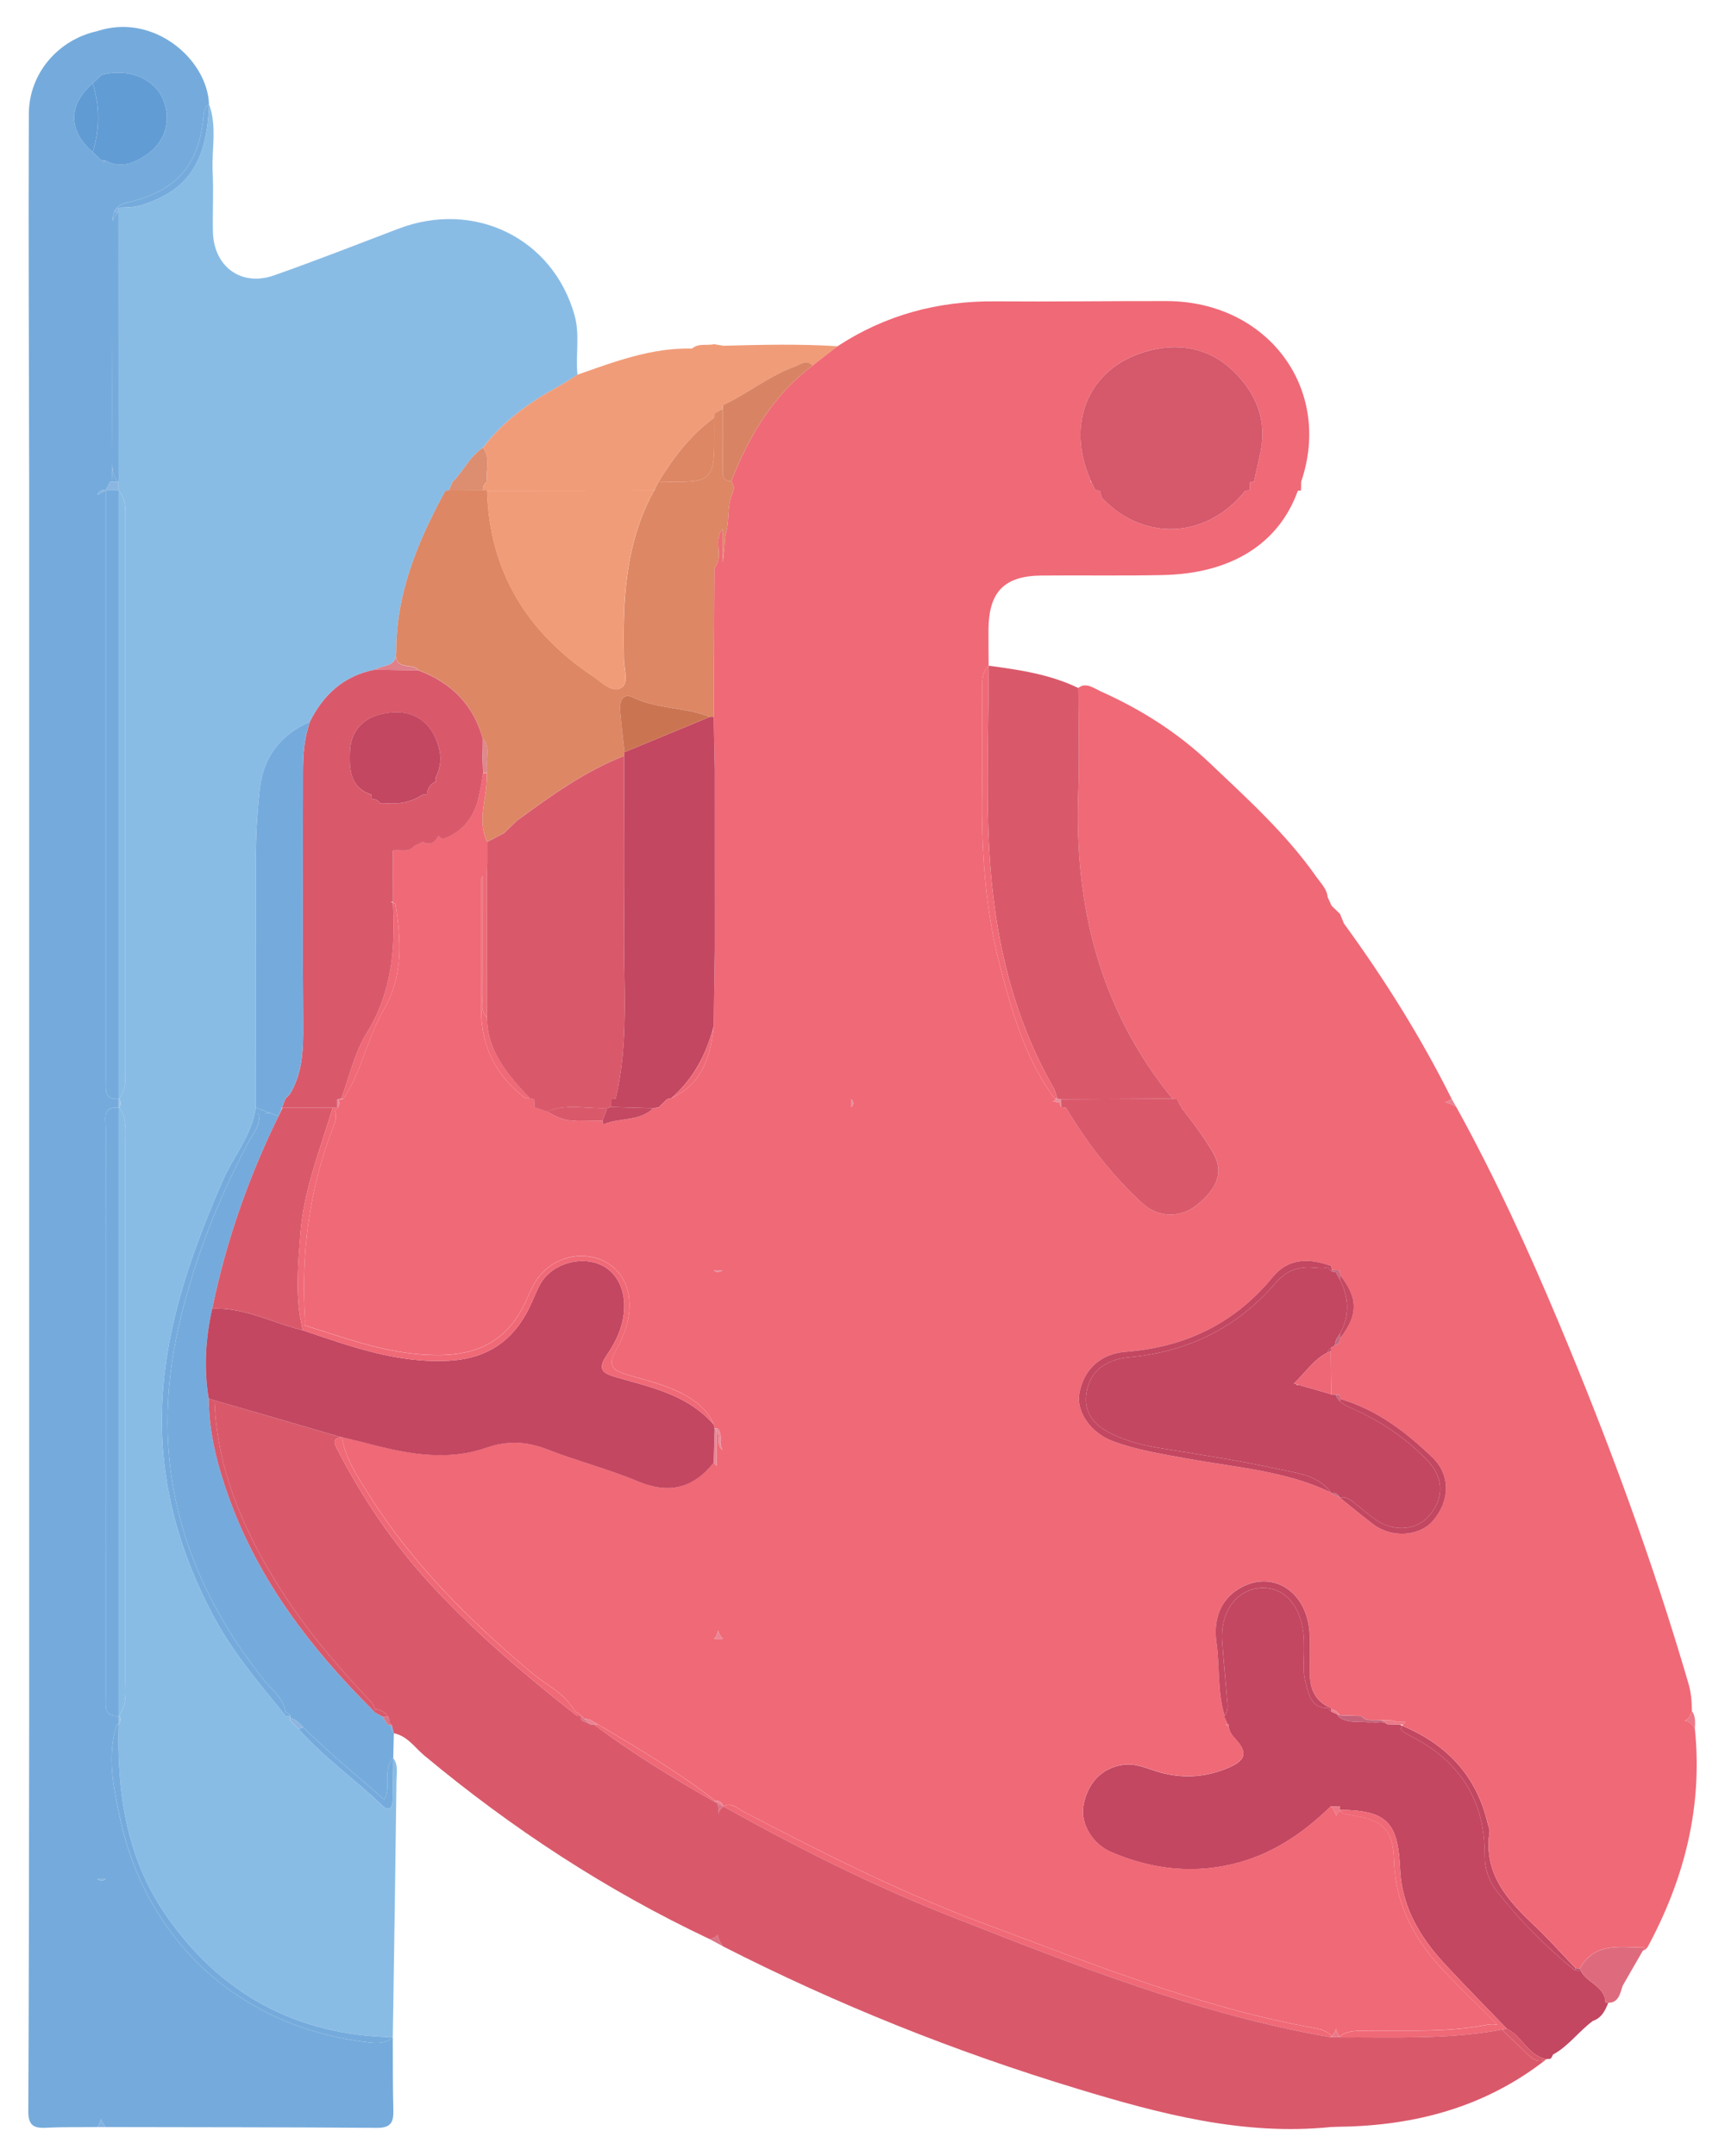 <svg width="32" height="40" viewBox="0 0 32 40" fill="none" xmlns="http://www.w3.org/2000/svg">
<g clip-path="url(#clip0_27_6328)">
<path d="M7.091 33.498C6.586 33.009 6.002 32.605 5.537 32.074C5.484 32.02 5.432 31.967 5.379 31.915V31.877C5.378 31.864 5.378 31.851 5.378 31.837C5.352 31.837 5.327 31.835 5.3 31.835C5.274 31.803 5.247 31.772 5.222 31.74C4.756 31.169 4.282 30.603 3.939 29.947C3.503 29.115 3.195 28.242 3.066 27.299C2.807 25.374 3.381 23.631 4.13 21.908C4.314 21.485 4.627 21.121 4.724 20.662C4.734 20.625 4.74 20.587 4.745 20.549V20.387V20.274C4.745 18.79 4.738 17.304 4.746 15.82C4.75 15.42 4.777 15.017 4.821 14.62C4.888 14.035 5.211 13.626 5.75 13.389C6.002 12.882 6.384 12.536 6.956 12.424C7.074 12.351 7.263 12.37 7.328 12.229C7.33 12.197 7.336 12.162 7.351 12.121C7.341 11.052 7.727 10.103 8.22 9.186C8.235 9.16 8.247 9.135 8.262 9.109C8.282 9.108 8.303 9.106 8.325 9.101C8.338 9.073 8.351 9.044 8.363 9.016C8.375 8.99 8.386 8.965 8.397 8.939C8.599 8.741 8.715 8.465 8.96 8.306C9.33 7.815 9.817 7.467 10.349 7.176C10.475 7.108 10.592 7.028 10.713 6.952C10.674 6.585 10.761 6.211 10.658 5.847C10.255 4.416 8.796 3.704 7.384 4.246C6.619 4.538 5.856 4.837 5.083 5.109C4.476 5.324 3.964 4.947 3.95 4.3C3.942 3.93 3.963 3.557 3.945 3.189C3.924 2.77 4.031 2.344 3.877 1.933C3.84 3.006 3.482 3.535 2.63 3.804C2.486 3.848 2.344 3.848 2.199 3.853V3.933C2.199 5.602 2.199 7.271 2.201 8.941H2.199V8.942V8.958V9.1H2.201C2.217 9.119 2.231 9.138 2.244 9.157C2.335 9.299 2.327 9.464 2.327 9.626C2.328 13.04 2.328 16.451 2.327 19.863C2.327 20.022 2.331 20.183 2.253 20.329C2.241 20.345 2.226 20.359 2.212 20.374C2.212 20.375 2.214 20.377 2.214 20.378C2.215 20.382 2.217 20.385 2.218 20.388C2.239 20.441 2.241 20.493 2.218 20.547C2.217 20.55 2.215 20.555 2.214 20.558C2.214 20.56 2.214 20.56 2.212 20.561C2.225 20.576 2.239 20.592 2.253 20.606C2.347 20.792 2.327 20.994 2.327 21.189C2.328 24.523 2.328 27.856 2.327 31.19C2.327 31.404 2.36 31.632 2.212 31.819C2.214 31.821 2.214 31.823 2.214 31.823C2.217 31.827 2.218 31.831 2.218 31.835C2.234 31.872 2.239 31.908 2.226 31.945C2.226 31.947 2.226 31.947 2.226 31.947C2.222 31.962 2.212 31.978 2.201 31.993L2.199 31.994C2.168 33.242 2.339 34.451 3.06 35.505C4.071 36.983 5.484 37.759 7.287 37.797C7.311 36.212 7.336 34.626 7.355 33.04C7.357 32.899 7.392 32.746 7.295 32.617C7.292 32.88 7.29 33.141 7.284 33.403C7.279 33.548 7.208 33.611 7.091 33.498Z" fill="#89BCE5"/>
<path d="M3.06 35.505C2.34 34.451 2.168 33.242 2.2 31.994C2.19 31.993 2.181 31.993 2.171 31.993C2.169 31.994 2.169 31.994 2.168 31.996C1.979 32.576 2.106 33.168 2.224 33.719C2.713 36.014 4.457 37.621 6.836 37.891C6.995 37.91 7.155 37.917 7.287 37.797C5.484 37.759 4.071 36.983 3.06 35.505Z" fill="#75ABDC"/>
<path d="M29.32 36.553C29.298 36.56 29.276 36.562 29.252 36.559C29.242 36.559 29.233 36.557 29.223 36.556C29.218 36.554 29.215 36.554 29.21 36.553C28.678 36.117 28.195 35.635 27.772 35.092C27.62 34.898 27.541 34.675 27.543 34.43C27.549 33.401 27.08 32.672 26.171 32.209C26 32.121 25.961 32.093 26.013 32.018C25.997 32.01 25.981 32.004 25.965 31.997C25.887 31.994 25.81 31.993 25.733 31.99C25.63 31.899 25.465 31.999 25.349 31.947H25.285C25.193 31.944 25.097 31.948 25.008 31.929H25.007C24.945 31.916 24.886 31.893 24.832 31.846C24.821 31.832 24.813 31.818 24.805 31.804C24.768 31.788 24.733 31.772 24.698 31.756C24.682 31.743 24.668 31.727 24.657 31.711C24.651 31.705 24.646 31.697 24.641 31.689C24.31 31.7 24.277 31.417 24.213 31.187C24.163 30.997 24.194 30.794 24.191 30.597C24.191 30.505 24.191 30.412 24.182 30.32C24.121 29.768 23.816 29.438 23.388 29.462C22.957 29.485 22.639 29.888 22.671 30.431C22.692 30.784 22.735 31.137 22.76 31.492C22.768 31.597 22.794 31.702 22.74 31.797C22.735 31.81 22.727 31.821 22.717 31.832L22.703 31.838C22.727 31.891 22.751 31.94 22.774 31.991L22.79 31.996C22.79 32.012 22.79 32.026 22.794 32.041C22.805 32.136 22.867 32.209 22.927 32.274C23.188 32.556 23.05 32.689 22.762 32.808C22.355 32.975 21.948 32.999 21.525 32.885C21.299 32.823 21.08 32.707 20.838 32.742C20.434 32.8 20.17 33.083 20.097 33.51C20.043 33.826 20.258 34.209 20.614 34.362C21.331 34.669 22.072 34.769 22.848 34.589C23.577 34.42 24.163 34.023 24.686 33.514C24.689 33.511 24.692 33.508 24.695 33.505L24.698 33.519C24.727 33.517 24.756 33.516 24.784 33.514C24.806 33.513 24.829 33.511 24.851 33.51C24.854 33.532 24.857 33.556 24.86 33.578C25.729 33.589 25.935 33.807 25.973 34.681C26.004 35.376 26.341 35.941 26.8 36.437C27.177 36.843 27.568 37.238 27.953 37.639C28.237 37.775 28.347 38.141 28.689 38.203C28.713 38.2 28.737 38.198 28.761 38.198C28.783 38.174 28.799 38.149 28.808 38.119C29.096 37.963 29.288 37.686 29.549 37.494C29.713 37.438 29.778 37.301 29.835 37.157C29.819 37.157 29.802 37.155 29.783 37.152C29.773 36.843 29.428 36.789 29.32 36.553Z" fill="#C34761"/>
<path d="M26.17 32.209C27.08 32.672 27.549 33.401 27.542 34.43C27.541 34.675 27.62 34.897 27.771 35.091C28.194 35.635 28.677 36.117 29.21 36.552C29.215 36.554 29.218 36.554 29.223 36.556C29.226 36.544 29.229 36.532 29.231 36.519C28.975 36.254 28.73 35.975 28.461 35.722C27.957 35.249 27.517 34.754 27.631 33.986C27.639 33.939 27.612 33.885 27.599 33.834C27.391 32.943 26.835 32.361 26.013 32.018C25.96 32.093 26 32.121 26.17 32.209Z" fill="#C34761"/>
<path d="M8.96 8.307C8.976 8.327 8.988 8.346 8.998 8.367C9.092 8.548 9.004 8.752 9.036 8.941C8.972 8.976 8.957 9.033 8.958 9.098C8.968 9.098 8.979 9.098 8.988 9.1C9.004 9.1 9.019 9.102 9.034 9.103C10.068 9.103 11.1 9.102 12.133 9.1L12.135 9.098C12.136 9.095 12.138 9.09 12.141 9.087C12.165 9.04 12.189 8.992 12.213 8.946C12.213 8.946 12.213 8.946 12.211 8.946L12.217 8.938C12.494 8.485 12.812 8.068 13.246 7.752C13.248 7.725 13.248 7.698 13.249 7.671C13.279 7.655 13.311 7.639 13.343 7.623C13.364 7.612 13.384 7.601 13.405 7.591C13.408 7.566 13.411 7.542 13.413 7.518C13.873 7.3 14.271 6.973 14.753 6.798C14.836 6.769 14.917 6.699 15.001 6.736C15.024 6.744 15.046 6.76 15.07 6.787C15.227 6.666 15.383 6.545 15.539 6.424C14.83 6.378 14.12 6.396 13.411 6.415C13.411 6.415 13.411 6.415 13.411 6.413C13.357 6.403 13.302 6.396 13.248 6.386C13.113 6.416 12.958 6.362 12.837 6.467H12.836C12.087 6.448 11.402 6.71 10.712 6.952C10.591 7.028 10.473 7.108 10.348 7.176C9.817 7.467 9.33 7.815 8.96 8.307Z" fill="#F19C79"/>
<path d="M24.852 37.794L24.857 37.798L24.854 37.794H24.852Z" fill="#D9596B"/>
<path d="M27.953 37.638C27.924 37.645 27.894 37.65 27.865 37.654L27.887 37.677C28.012 37.794 28.129 37.917 28.255 38.031C28.376 38.141 28.482 38.303 28.689 38.203C28.347 38.141 28.237 37.775 27.953 37.638Z" fill="#D9596B"/>
<path d="M6.836 37.891C4.457 37.621 2.713 36.013 2.223 33.719C2.106 33.167 1.979 32.576 2.168 31.996C2.169 31.994 2.169 31.994 2.171 31.992C2.18 31.992 2.19 31.992 2.2 31.994L2.201 31.992V31.964C2.201 31.921 2.201 31.878 2.2 31.835C1.928 31.854 1.961 31.662 1.961 31.492V29.053C1.961 26.347 1.959 23.639 1.963 20.933C1.963 20.765 1.888 20.533 2.2 20.547V20.388C1.923 20.407 1.961 20.21 1.961 20.041V9.111C1.958 9.108 1.955 9.106 1.952 9.104C1.915 9.124 1.878 9.141 1.84 9.16C1.828 9.166 1.815 9.173 1.802 9.179C1.81 9.168 1.816 9.158 1.826 9.149C1.87 9.093 1.912 9.082 1.952 9.104C1.955 9.103 1.958 9.101 1.961 9.1C1.988 9.047 2.014 8.995 2.041 8.941H2.083C2.088 8.915 2.088 8.888 2.083 8.86C2.083 8.763 2.082 8.666 2.082 8.569C2.083 8.702 2.095 8.833 2.184 8.941H2.2H2.201C2.2 7.271 2.2 5.602 2.2 3.933C2.138 3.982 2.107 4.041 2.091 4.104C2.091 4.082 2.093 4.058 2.093 4.036C2.098 4.001 2.107 3.967 2.12 3.934C2.123 3.923 2.128 3.913 2.133 3.902C2.139 3.893 2.146 3.883 2.152 3.874C2.157 3.867 2.163 3.861 2.168 3.855C2.246 3.77 2.363 3.761 2.47 3.732C3.295 3.503 3.672 3.061 3.769 2.217C3.78 2.112 3.78 2.004 3.877 1.932C3.845 1.095 2.842 0.231 1.799 0.579C1.082 0.737 0.54 1.357 0.535 2.107C0.525 4.384 0.538 6.661 0.541 8.939V31.834V31.996C0.538 34.387 0.537 36.78 0.525 39.171C0.524 39.424 0.619 39.489 0.851 39.476C1.168 39.46 1.484 39.467 1.802 39.463C1.84 39.414 1.863 39.362 1.874 39.308C1.891 39.363 1.918 39.414 1.961 39.463C3.64 39.467 5.319 39.465 6.996 39.478C7.257 39.479 7.303 39.368 7.297 39.145C7.284 38.696 7.29 38.247 7.287 37.797C7.155 37.916 6.995 37.91 6.836 37.891ZM2.079 6.214C2.08 6.936 2.083 7.658 2.082 8.379C2.077 7.658 2.079 6.936 2.079 6.214ZM1.721 1.546C1.775 1.495 1.831 1.443 1.885 1.39C1.897 1.387 1.909 1.384 1.921 1.381C2.425 1.26 2.918 1.487 3.05 1.912C3.198 2.389 2.966 2.808 2.456 3.01C2.279 3.08 2.12 3.064 1.959 2.98H1.953C1.942 2.988 1.932 2.998 1.923 3.01C1.923 2.999 1.923 2.99 1.92 2.979C1.907 2.977 1.896 2.977 1.883 2.977C1.829 2.925 1.775 2.872 1.721 2.821C1.263 2.428 1.263 1.939 1.721 1.546ZM1.882 34.891C1.87 34.891 1.859 34.889 1.848 34.885C1.832 34.88 1.816 34.87 1.802 34.856H1.848H1.882H1.961C1.936 34.88 1.909 34.891 1.882 34.891Z" fill="#75ABDC"/>
<path d="M3.769 2.217C3.672 3.061 3.295 3.503 2.47 3.732C2.364 3.761 2.246 3.771 2.168 3.855C2.178 3.855 2.189 3.855 2.2 3.853C2.344 3.848 2.486 3.848 2.631 3.804C3.483 3.535 3.841 3.006 3.877 1.933C3.78 2.004 3.78 2.112 3.769 2.217Z" fill="#75ABDC"/>
<path d="M2.2 20.547H2.2L2.2 20.548V20.547Z" fill="#8AB6E1"/>
<path d="M27.016 20.539C26.988 20.488 26.957 20.437 26.929 20.387C26.889 20.418 26.848 20.439 26.805 20.452C26.878 20.468 26.949 20.493 27.016 20.539Z" fill="#E98291"/>
<path d="M7.27 32.013C7.27 32.012 7.268 32.01 7.268 32.009C7.243 32.007 7.217 32.004 7.192 31.999C7.175 31.972 7.159 31.943 7.141 31.915C7.128 31.892 7.114 31.872 7.101 31.85C7.057 31.826 7.011 31.8 6.965 31.776C6.944 31.756 6.922 31.735 6.901 31.713C5.764 30.579 4.802 29.323 4.251 27.792C4.036 27.198 3.876 26.589 3.872 25.948C3.777 25.388 3.813 24.832 3.938 24.28C4.2 22.991 4.64 21.762 5.227 20.585C5.225 20.582 5.224 20.579 5.222 20.576C5.221 20.577 5.219 20.579 5.217 20.581L5.166 20.709L5.011 20.65C4.939 20.66 4.866 20.66 4.793 20.66C4.849 20.868 4.691 21.032 4.602 21.202C4.031 22.283 3.589 23.41 3.316 24.605C2.751 27.064 3.354 29.233 4.904 31.179C5.05 31.36 5.265 31.508 5.295 31.764C5.313 31.77 5.329 31.778 5.345 31.788C5.364 31.8 5.378 31.816 5.384 31.832C5.386 31.834 5.386 31.835 5.386 31.837C5.391 31.85 5.392 31.862 5.391 31.878C5.457 31.892 5.513 31.932 5.562 31.983C5.567 31.988 5.574 31.993 5.578 31.999C5.594 32.017 5.612 32.032 5.629 32.048C6.098 32.519 6.616 32.937 7.128 33.387C7.271 33.125 7.089 32.829 7.295 32.617C7.299 32.463 7.303 32.311 7.306 32.156C7.259 32.109 7.248 32.061 7.27 32.013Z" fill="#75ABDC"/>
<path d="M7.128 33.387C6.616 32.937 6.098 32.519 5.629 32.048C5.597 32.056 5.567 32.064 5.537 32.074C6.002 32.605 6.586 33.009 7.092 33.498C7.208 33.611 7.279 33.548 7.284 33.403C7.29 33.141 7.292 32.88 7.295 32.617C7.088 32.829 7.271 33.125 7.128 33.387Z" fill="#75ABDC"/>
<path d="M7.306 32.157C7.294 32.109 7.283 32.061 7.27 32.013C7.248 32.061 7.259 32.109 7.306 32.157Z" fill="#75ABDC"/>
<path d="M1.826 9.149C1.817 9.159 1.81 9.168 1.802 9.179C1.815 9.173 1.828 9.166 1.84 9.16C1.879 9.141 1.915 9.124 1.952 9.104C1.912 9.082 1.871 9.093 1.826 9.149Z" fill="#84B3E0"/>
<path d="M1.923 3.011C1.933 2.998 1.942 2.988 1.953 2.98C1.942 2.979 1.931 2.979 1.92 2.979C1.923 2.99 1.923 2.999 1.923 3.011Z" fill="#84B3E0"/>
<path d="M2.152 3.874C2.146 3.883 2.139 3.893 2.133 3.903C2.128 3.914 2.123 3.923 2.12 3.934C2.142 3.931 2.169 3.931 2.2 3.933V3.853C2.188 3.855 2.177 3.855 2.168 3.855C2.163 3.861 2.157 3.868 2.152 3.874Z" fill="#84B3E0"/>
<path d="M25.733 31.989C25.809 31.992 25.887 31.994 25.965 31.997H26.029C26.04 31.983 26.056 31.965 26.073 31.946H25.901C25.836 31.915 25.76 31.919 25.687 31.916C25.655 31.916 25.622 31.915 25.59 31.916C25.623 31.919 25.657 31.929 25.685 31.946C25.703 31.958 25.719 31.972 25.733 31.989Z" fill="#EC7987"/>
<path d="M31.252 31.924C31.328 31.939 31.396 31.977 31.441 32.074C31.447 31.959 31.458 31.843 31.385 31.741C31.358 31.842 31.31 31.896 31.252 31.924Z" fill="#EC7987"/>
<path d="M1.848 34.856H1.802C1.817 34.87 1.832 34.88 1.848 34.885C1.859 34.889 1.871 34.891 1.882 34.891C1.909 34.891 1.936 34.88 1.961 34.856H1.882H1.848Z" fill="#82B2E0"/>
<path d="M1.802 39.463H1.961C1.918 39.414 1.891 39.363 1.874 39.308C1.863 39.362 1.84 39.414 1.802 39.463Z" fill="#82B2E0"/>
<path d="M13.162 35.975C13.246 36.02 13.329 36.066 13.413 36.11C13.36 36.045 13.324 35.972 13.309 35.893C13.287 35.932 13.243 35.962 13.162 35.975Z" fill="#DA7385"/>
<path d="M13.405 33.503C13.373 33.486 13.34 33.47 13.308 33.454C13.321 33.492 13.327 33.53 13.327 33.57V33.667C13.329 33.649 13.33 33.63 13.332 33.613C13.359 33.572 13.386 33.541 13.413 33.521V33.51V33.508H13.411C13.411 33.506 13.405 33.503 13.405 33.503Z" fill="#DA7385"/>
<path d="M8.964 14.356C8.963 14.356 8.961 14.354 8.96 14.354C8.958 14.361 8.958 14.369 8.957 14.375C8.957 14.374 8.957 14.374 8.957 14.372C8.96 14.367 8.963 14.361 8.964 14.356Z" fill="#F06977"/>
<path d="M31.441 32.074C31.396 31.977 31.328 31.939 31.252 31.924C31.311 31.896 31.358 31.841 31.385 31.741C31.385 31.57 31.371 31.401 31.322 31.233C30.657 28.957 29.838 26.736 28.922 24.552C28.349 23.185 27.733 21.838 27.016 20.539C26.949 20.493 26.878 20.467 26.805 20.451C26.848 20.439 26.889 20.418 26.929 20.386C26.358 19.243 25.682 18.164 24.93 17.132C24.906 17.073 24.883 17.016 24.859 16.957C24.806 16.906 24.754 16.854 24.701 16.803C24.677 16.75 24.654 16.698 24.63 16.647C24.615 16.491 24.504 16.389 24.422 16.272C23.863 15.472 23.142 14.822 22.442 14.157C21.855 13.598 21.169 13.162 20.426 12.83C20.297 12.771 20.143 12.648 20.002 12.764C20.003 12.764 20.003 12.766 20.005 12.766C20.006 13.413 20.027 14.062 20.003 14.707C19.927 16.806 20.401 18.73 21.752 20.385C21.781 20.386 21.808 20.388 21.835 20.391C21.836 20.391 21.836 20.391 21.838 20.391C21.836 20.393 21.836 20.393 21.836 20.394C21.862 20.442 21.887 20.493 21.913 20.542L21.916 20.55V20.552C21.932 20.569 21.944 20.588 21.959 20.606C22.146 20.847 22.328 21.092 22.487 21.355C22.736 21.763 22.547 22.068 22.22 22.345C21.922 22.598 21.494 22.599 21.203 22.336C20.634 21.817 20.169 21.21 19.773 20.552C19.744 20.549 19.715 20.545 19.688 20.542C19.669 20.512 19.658 20.483 19.657 20.455C19.622 20.447 19.585 20.442 19.55 20.44H19.526C19.55 20.429 19.572 20.417 19.595 20.396C19.587 20.393 19.58 20.388 19.572 20.383C19.566 20.38 19.561 20.375 19.555 20.37C19.019 19.641 18.776 18.784 18.552 17.928C18.273 16.86 18.203 15.764 18.219 14.663C18.229 14.054 18.218 13.445 18.223 12.836C18.224 12.667 18.199 12.488 18.34 12.351C18.339 12.127 18.335 11.903 18.337 11.678C18.343 10.982 18.628 10.685 19.315 10.678C20.067 10.671 20.82 10.685 21.572 10.669C22.844 10.643 23.725 10.085 24.076 9.104C24.097 9.104 24.116 9.103 24.135 9.098C24.137 9.046 24.137 8.992 24.137 8.939C24.727 7.214 23.517 5.588 21.638 5.586C20.58 5.584 19.523 5.599 18.466 5.591C17.407 5.581 16.429 5.84 15.54 6.422C15.384 6.543 15.229 6.664 15.071 6.785C14.338 7.337 13.893 8.093 13.566 8.928C13.567 8.933 13.57 8.936 13.574 8.941V8.942C13.578 8.952 13.585 8.961 13.591 8.971C13.612 9.011 13.615 9.054 13.607 9.098C13.605 9.104 13.604 9.111 13.602 9.119C13.601 9.122 13.599 9.124 13.599 9.127C13.485 9.356 13.532 9.612 13.477 9.85C13.434 9.987 13.45 10.13 13.427 10.268C13.419 10.319 13.419 10.378 13.405 10.427V9.815C13.219 10.023 13.435 10.319 13.256 10.531H13.254C13.254 10.532 13.254 10.532 13.252 10.534C13.249 11.457 13.245 12.381 13.24 13.305V13.332C13.246 13.644 13.252 13.957 13.259 14.267V14.286C13.259 15.386 13.259 16.488 13.26 17.588V17.607C13.252 18.083 13.246 18.56 13.24 19.037C13.221 19.227 13.189 19.412 13.135 19.582C13.047 19.86 12.898 20.103 12.632 20.277C12.578 20.313 12.518 20.345 12.453 20.375C12.427 20.382 12.402 20.388 12.377 20.393C12.324 20.444 12.271 20.494 12.219 20.544C12.219 20.545 12.221 20.547 12.221 20.547H12.216C12.184 20.552 12.154 20.556 12.122 20.561H12.12C11.857 20.812 11.486 20.73 11.186 20.863C11.184 20.843 11.182 20.824 11.179 20.803C11.179 20.8 11.178 20.795 11.178 20.792C11.022 20.79 10.864 20.789 10.709 20.787C10.499 20.812 10.322 20.722 10.151 20.623C10.069 20.596 9.99 20.569 9.911 20.542V20.474V20.469C9.911 20.444 9.911 20.418 9.909 20.391C9.884 20.386 9.856 20.38 9.829 20.375H9.747C9.718 20.355 9.69 20.331 9.661 20.307H9.659C9.2 19.921 8.939 19.424 8.926 18.788C8.926 17.959 8.922 17.127 8.928 16.299C8.938 16.284 8.947 16.27 8.957 16.254C8.957 16.99 8.953 17.728 8.958 18.464C8.96 18.602 8.906 18.757 9.033 18.874C9.033 17.974 9.033 17.076 9.033 16.176C9.031 16.178 9.03 16.18 9.03 16.18C9.031 16.178 9.031 16.176 9.033 16.175C9.035 16.122 9.036 16.068 9.038 16.016V15.893V15.631V15.62C8.833 15.197 9.054 14.771 9.028 14.346C9.028 14.346 9.028 14.346 9.027 14.346C9.007 14.346 8.988 14.345 8.971 14.343C8.969 14.348 8.968 14.351 8.965 14.356C8.961 14.361 8.96 14.367 8.958 14.372C8.958 14.375 8.958 14.377 8.957 14.38C8.939 14.528 8.901 14.675 8.874 14.823C8.871 14.839 8.869 14.854 8.866 14.869C8.868 14.863 8.868 14.857 8.869 14.85C8.871 14.842 8.872 14.835 8.872 14.828C8.782 15.151 8.608 15.423 8.22 15.564C8.182 15.555 8.157 15.536 8.136 15.509C8.136 15.51 8.135 15.51 8.135 15.512C8.13 15.521 8.124 15.529 8.119 15.537C8.117 15.54 8.114 15.545 8.112 15.548C8.111 15.552 8.108 15.555 8.106 15.556C8.101 15.563 8.096 15.571 8.092 15.577C8.09 15.58 8.087 15.583 8.085 15.586C8.079 15.593 8.073 15.599 8.066 15.604C8.062 15.607 8.058 15.612 8.054 15.615C8.041 15.626 8.027 15.634 8.011 15.639C7.968 15.658 7.914 15.653 7.845 15.618C7.791 15.644 7.737 15.671 7.683 15.696C7.577 15.828 7.429 15.758 7.298 15.779C7.295 15.779 7.292 15.78 7.289 15.78C7.289 16.095 7.29 16.412 7.29 16.728C7.29 16.73 7.29 16.73 7.29 16.731H7.287C7.287 16.738 7.287 16.742 7.289 16.749C7.303 16.757 7.319 16.761 7.335 16.768C7.443 17.44 7.481 18.108 7.122 18.727C6.825 19.235 6.718 19.83 6.406 20.331C6.397 20.347 6.387 20.361 6.378 20.377C6.376 20.378 6.375 20.38 6.373 20.38C6.343 20.404 6.311 20.41 6.276 20.401C6.295 20.439 6.297 20.479 6.281 20.521C6.281 20.528 6.279 20.534 6.276 20.541C6.274 20.545 6.273 20.549 6.271 20.553C6.251 20.572 6.23 20.588 6.206 20.603C6.257 20.711 6.216 20.822 6.176 20.924C5.734 22.073 5.58 23.264 5.659 24.488C5.662 24.523 5.659 24.557 5.653 24.588C6.499 24.854 7.325 25.17 8.241 25.137C8.953 25.111 9.445 24.803 9.742 24.167C9.804 24.035 9.858 23.9 9.934 23.776C10.181 23.378 10.677 23.202 11.109 23.356C11.518 23.503 11.731 23.895 11.667 24.38C11.634 24.633 11.534 24.865 11.41 25.083C11.284 25.305 11.349 25.414 11.582 25.487C11.958 25.604 12.349 25.684 12.701 25.879C12.887 25.983 13.047 26.104 13.159 26.274C13.192 26.323 13.219 26.375 13.243 26.433C13.245 26.458 13.249 26.48 13.257 26.506C13.272 26.498 13.284 26.496 13.295 26.5C13.33 26.504 13.351 26.546 13.362 26.601C13.383 26.7 13.34 26.809 13.405 26.902C13.276 26.817 13.369 26.652 13.295 26.547V27.199C13.276 27.17 13.257 27.151 13.24 27.14C13.238 27.139 13.238 27.139 13.238 27.139C12.86 27.611 12.41 27.722 11.838 27.484C11.291 27.255 10.709 27.107 10.155 26.891C9.769 26.739 9.421 26.719 9.015 26.86C8.263 27.121 7.503 26.964 6.758 26.763C6.621 26.728 6.483 26.698 6.344 26.665C6.406 27.062 6.632 27.391 6.839 27.722C7.647 29.01 8.712 30.064 9.868 31.039C10.139 31.266 10.489 31.42 10.666 31.753C10.713 31.77 10.753 31.797 10.787 31.837H10.791C10.79 31.838 10.79 31.838 10.79 31.838V31.84C10.807 31.856 10.823 31.873 10.841 31.889C10.874 31.891 10.907 31.896 10.941 31.904C10.993 31.934 11.044 31.965 11.097 31.996C11.125 32.013 11.154 32.029 11.181 32.047H11.182C11.184 32.048 11.184 32.048 11.186 32.048C11.88 32.462 12.575 32.873 13.216 33.369C13.227 33.376 13.238 33.385 13.248 33.393C13.257 33.4 13.267 33.407 13.276 33.416C13.318 33.404 13.353 33.422 13.384 33.449C13.388 33.452 13.389 33.454 13.392 33.457C13.396 33.468 13.4 33.477 13.405 33.487C13.407 33.493 13.41 33.5 13.413 33.506V33.508C13.416 33.509 13.419 33.511 13.423 33.513C13.553 33.423 13.683 33.554 13.804 33.616C15.259 34.377 16.725 35.117 18.264 35.691C20.27 36.44 22.262 37.244 24.387 37.626C24.506 37.646 24.619 37.683 24.698 37.769C24.701 37.772 24.704 37.775 24.708 37.78C24.747 37.735 24.771 37.689 24.786 37.638C24.794 37.691 24.811 37.74 24.849 37.786C24.851 37.785 24.852 37.783 24.854 37.781C24.991 37.668 25.159 37.678 25.321 37.675C26.073 37.664 26.827 37.711 27.573 37.567C27.643 37.552 27.711 37.551 27.778 37.565C27.444 37.228 27.1 36.899 26.774 36.556C26.235 35.983 25.884 35.33 25.86 34.517C25.843 33.947 25.66 33.77 25.081 33.678C25.002 33.665 24.922 33.656 24.86 33.611C24.854 33.606 24.848 33.602 24.841 33.595C24.814 33.625 24.798 33.659 24.789 33.695C24.774 33.635 24.749 33.576 24.703 33.524C24.701 33.522 24.7 33.522 24.698 33.52C24.693 33.519 24.69 33.516 24.685 33.513C24.162 34.021 23.577 34.419 22.848 34.587C22.072 34.767 21.331 34.667 20.614 34.36C20.258 34.207 20.043 33.824 20.097 33.508C20.17 33.082 20.434 32.799 20.838 32.74C21.079 32.705 21.299 32.821 21.525 32.883C21.948 32.997 22.355 32.974 22.762 32.807C23.049 32.687 23.188 32.554 22.927 32.272C22.867 32.207 22.805 32.134 22.793 32.039C22.789 32.037 22.784 32.034 22.779 32.031C22.763 32.018 22.749 32.004 22.736 31.989H22.774C22.75 31.939 22.727 31.889 22.703 31.837L22.717 31.83C22.715 31.827 22.715 31.822 22.714 31.819C22.582 31.377 22.63 30.916 22.566 30.466C22.514 30.096 22.607 29.717 22.952 29.493C23.564 29.097 24.234 29.492 24.293 30.277C24.312 30.539 24.294 30.803 24.299 31.067C24.302 31.326 24.393 31.536 24.623 31.655C24.644 31.667 24.666 31.676 24.689 31.686C24.689 31.694 24.69 31.703 24.692 31.711C24.724 31.716 24.752 31.727 24.778 31.744H24.779C24.808 31.764 24.832 31.789 24.852 31.822C24.986 31.827 25.119 31.83 25.253 31.835C25.307 31.905 25.38 31.913 25.458 31.913C25.493 31.913 25.523 31.91 25.557 31.915H25.59C25.622 31.913 25.655 31.915 25.687 31.915C25.76 31.918 25.837 31.913 25.902 31.945H26.073C26.056 31.964 26.04 31.981 26.029 31.996C26.023 32.004 26.016 32.01 26.013 32.016C26.835 32.36 27.391 32.942 27.6 33.832C27.612 33.883 27.639 33.937 27.631 33.985C27.517 34.753 27.957 35.247 28.461 35.721C28.73 35.974 28.975 36.252 29.231 36.517C29.256 36.52 29.282 36.522 29.307 36.522C29.585 36.018 30.066 36.133 30.509 36.131C30.496 36.152 30.485 36.174 30.473 36.195C30.511 36.179 30.543 36.155 30.566 36.121C31.248 34.858 31.589 33.517 31.441 32.074ZM21.122 6.565C21.749 6.341 22.386 6.403 22.889 6.895C23.302 7.298 23.509 7.801 23.38 8.399C23.34 8.578 23.302 8.756 23.262 8.936H23.258C23.235 8.939 23.212 8.942 23.188 8.945C23.188 8.996 23.186 9.047 23.186 9.098H23.167C23.145 9.1 23.124 9.1 23.104 9.101C22.394 9.992 21.231 10.057 20.453 9.248C20.42 9.214 20.42 9.151 20.404 9.101C20.378 9.1 20.351 9.098 20.326 9.097H20.321C20.296 9.046 20.27 8.995 20.245 8.942V8.939H20.224C20.229 8.933 20.234 8.928 20.237 8.922C19.763 7.858 20.199 6.898 21.122 6.565ZM8.909 15.48C8.907 15.475 8.904 15.469 8.901 15.464C8.904 15.469 8.907 15.474 8.909 15.48ZM8.863 15.343C8.861 15.335 8.86 15.327 8.858 15.321C8.86 15.329 8.861 15.335 8.863 15.343ZM13.405 30.404H13.252V30.39C13.257 30.385 13.262 30.384 13.268 30.382C13.297 30.339 13.311 30.294 13.319 30.247C13.334 30.294 13.354 30.341 13.389 30.384C13.396 30.385 13.4 30.388 13.405 30.392V30.404ZM13.295 23.598C13.281 23.595 13.267 23.59 13.254 23.582C13.251 23.58 13.248 23.577 13.245 23.576C13.248 23.573 13.251 23.569 13.254 23.566H13.295H13.403C13.365 23.593 13.329 23.604 13.295 23.598ZM15.793 20.542V20.467V20.434V20.393C15.806 20.405 15.815 20.42 15.82 20.434C15.825 20.445 15.828 20.456 15.828 20.467C15.828 20.493 15.815 20.518 15.793 20.542ZM26.577 28.22C26.329 28.506 25.813 28.538 25.472 28.28C25.266 28.121 25.065 27.956 24.862 27.792C24.859 27.792 24.857 27.794 24.854 27.795V27.786C24.851 27.782 24.848 27.779 24.844 27.775H24.843C24.797 27.752 24.749 27.732 24.703 27.709C24.703 27.709 24.701 27.709 24.7 27.711C24.7 27.709 24.7 27.709 24.7 27.708L24.693 27.692C24.687 27.689 24.682 27.687 24.676 27.684C23.846 27.288 22.938 27.228 22.056 27.067C21.577 26.98 21.095 26.907 20.637 26.735C20.238 26.585 19.968 26.199 20.021 25.865C20.094 25.414 20.413 25.115 20.881 25.08C21.984 24.995 22.901 24.558 23.612 23.69C23.883 23.361 24.242 23.34 24.615 23.461C24.641 23.469 24.668 23.479 24.695 23.488C24.698 23.512 24.701 23.536 24.706 23.56C24.727 23.561 24.747 23.563 24.767 23.563C24.795 23.566 24.824 23.568 24.852 23.569C24.854 23.596 24.855 23.625 24.859 23.652C25.197 24.084 25.197 24.399 24.859 24.832C24.857 24.86 24.855 24.887 24.852 24.916C24.822 24.932 24.792 24.948 24.762 24.964C24.741 24.975 24.719 24.986 24.698 24.997C24.698 24.999 24.698 24.999 24.698 25C24.693 25.021 24.689 25.045 24.687 25.067C24.69 25.334 24.693 25.601 24.698 25.868V25.872V25.873C24.725 25.875 24.752 25.875 24.779 25.875C24.805 25.875 24.828 25.876 24.852 25.876C24.854 25.902 24.855 25.929 24.859 25.954C25.538 26.15 26.08 26.565 26.576 27.043C26.913 27.371 26.898 27.848 26.577 28.22Z" fill="#F06977"/>
<path d="M25.093 27.857C25.248 27.98 25.395 28.113 25.561 28.22C25.895 28.431 26.298 28.382 26.527 28.104C26.789 27.784 26.781 27.414 26.487 27.104C26.101 26.7 25.647 26.387 25.137 26.154C25.04 26.11 24.937 26.073 24.859 25.999C24.856 25.995 24.851 25.991 24.848 25.988C24.835 25.973 24.821 25.959 24.809 25.941C24.797 25.921 24.787 25.898 24.779 25.875C24.752 25.875 24.725 25.875 24.698 25.873V25.872H24.697L24.692 25.867C24.495 25.809 24.297 25.752 24.072 25.689C24.08 25.709 24.051 25.695 24.053 25.682C24.037 25.677 24.021 25.673 24.003 25.668C24.221 25.461 24.372 25.221 24.623 25.096C24.639 25.058 24.662 25.026 24.695 25C24.697 24.999 24.697 24.999 24.698 24.997C24.719 24.986 24.741 24.975 24.762 24.964C24.765 24.925 24.774 24.889 24.786 24.854C24.803 24.828 24.819 24.805 24.835 24.779V24.778C24.845 24.763 24.852 24.749 24.859 24.736C25.043 24.404 25.021 24.075 24.859 23.746C24.852 23.732 24.845 23.717 24.837 23.704C24.819 23.669 24.8 23.636 24.779 23.601C24.754 23.604 24.73 23.599 24.706 23.587C24.703 23.585 24.7 23.584 24.697 23.581C24.684 23.573 24.671 23.561 24.659 23.549C24.651 23.536 24.643 23.523 24.636 23.511C24.526 23.544 24.414 23.518 24.304 23.514C24.046 23.506 23.84 23.598 23.673 23.792C22.967 24.616 22.069 25.069 20.991 25.177C20.898 25.186 20.806 25.196 20.717 25.223C20.39 25.317 20.194 25.534 20.151 25.868C20.107 26.202 20.293 26.428 20.566 26.573C20.884 26.743 21.235 26.822 21.59 26.878C22.296 26.991 23.003 27.102 23.701 27.253C24.03 27.326 24.393 27.355 24.643 27.63C24.66 27.649 24.677 27.67 24.693 27.692L24.7 27.708C24.701 27.708 24.701 27.709 24.703 27.709C24.735 27.69 24.768 27.694 24.802 27.722H24.803C24.821 27.736 24.837 27.756 24.854 27.779V27.786C24.857 27.787 24.859 27.791 24.862 27.792C24.926 27.757 25.007 27.792 25.093 27.857Z" fill="#C34761"/>
<path d="M24.859 25.954V25.999C24.937 26.074 25.04 26.11 25.137 26.155C25.648 26.387 26.101 26.7 26.487 27.104C26.781 27.414 26.789 27.784 26.527 28.104C26.298 28.382 25.895 28.431 25.562 28.22C25.395 28.113 25.248 27.98 25.093 27.857C25.007 27.792 24.926 27.757 24.862 27.792C25.066 27.956 25.266 28.121 25.473 28.28C25.813 28.538 26.329 28.506 26.578 28.22C26.899 27.848 26.913 27.371 26.576 27.043C26.08 26.565 25.538 26.15 24.859 25.954Z" fill="#C34761"/>
<path d="M24.832 31.846C24.886 31.892 24.945 31.916 25.007 31.929H25.008C25.097 31.948 25.193 31.943 25.285 31.947H25.348C25.465 31.999 25.63 31.899 25.733 31.989C25.719 31.972 25.703 31.958 25.686 31.947C25.657 31.929 25.623 31.919 25.59 31.916H25.557C25.523 31.912 25.493 31.915 25.458 31.915C25.38 31.915 25.307 31.907 25.253 31.837C25.119 31.832 24.986 31.829 24.852 31.824C24.837 31.818 24.821 31.81 24.805 31.803C24.813 31.818 24.821 31.832 24.832 31.846Z" fill="#C66179"/>
<path d="M24.805 31.803C24.821 31.81 24.837 31.818 24.852 31.824C24.832 31.791 24.808 31.765 24.779 31.746H24.778C24.752 31.729 24.724 31.718 24.692 31.713C24.694 31.727 24.697 31.741 24.698 31.756C24.733 31.772 24.768 31.788 24.805 31.803Z" fill="#EB7E8D"/>
<path d="M24.844 27.775C24.847 27.779 24.851 27.783 24.854 27.786V27.779C24.851 27.778 24.847 27.776 24.844 27.775Z" fill="#EB7E8D"/>
<path d="M24.803 27.722H24.801C24.768 27.694 24.734 27.691 24.703 27.709C24.749 27.732 24.796 27.753 24.843 27.775H24.844C24.847 27.776 24.851 27.778 24.854 27.779C24.836 27.756 24.82 27.737 24.803 27.722Z" fill="#C7667D"/>
<path d="M24.848 25.988C24.851 25.991 24.856 25.996 24.859 25.999V25.954C24.856 25.929 24.854 25.902 24.852 25.876C24.829 25.876 24.805 25.875 24.779 25.875C24.787 25.899 24.797 25.921 24.809 25.942C24.821 25.959 24.835 25.973 24.848 25.988Z" fill="#C7667D"/>
<path d="M24.859 24.736V24.832C25.198 24.399 25.198 24.084 24.859 23.652V23.746C25.021 24.075 25.043 24.404 24.859 24.736Z" fill="#C54962"/>
<path d="M24.779 23.601C24.8 23.636 24.819 23.669 24.836 23.704C24.844 23.717 24.852 23.732 24.859 23.746V23.652C24.855 23.625 24.854 23.596 24.852 23.569C24.824 23.568 24.795 23.566 24.767 23.563C24.747 23.563 24.727 23.561 24.706 23.56V23.587C24.73 23.6 24.754 23.604 24.779 23.601Z" fill="#C8687F"/>
<path d="M24.835 24.778V24.779C24.819 24.805 24.803 24.828 24.786 24.854C24.774 24.889 24.765 24.925 24.762 24.964C24.792 24.948 24.822 24.932 24.852 24.916C24.855 24.887 24.857 24.86 24.859 24.832V24.736C24.852 24.749 24.844 24.763 24.835 24.778Z" fill="#C8687F"/>
<path d="M2.082 8.38C2.084 7.658 2.08 6.936 2.079 6.214C2.079 6.936 2.077 7.658 2.082 8.38Z" fill="#75ABDC"/>
<path d="M2.082 8.569C2.082 8.666 2.084 8.763 2.084 8.86C2.088 8.888 2.088 8.915 2.084 8.941H2.184C2.095 8.833 2.084 8.702 2.082 8.569Z" fill="#75ABDC"/>
<path d="M2.093 4.036C2.093 4.058 2.091 4.082 2.091 4.104C2.107 4.041 2.137 3.982 2.199 3.933C2.169 3.931 2.142 3.931 2.12 3.934C2.107 3.968 2.098 4.001 2.093 4.036Z" fill="#75ABDC"/>
<path d="M8.958 9.098C8.956 9.033 8.972 8.974 9.036 8.941C9.004 8.752 9.092 8.548 8.998 8.367C8.988 8.346 8.975 8.327 8.96 8.306C8.715 8.465 8.599 8.74 8.397 8.939C8.386 8.965 8.374 8.99 8.363 9.015C8.351 9.044 8.338 9.073 8.325 9.101H8.367C8.562 9.1 8.761 9.1 8.958 9.098Z" fill="#DD8E70"/>
<path d="M13.412 33.508H13.413C13.41 33.502 13.407 33.495 13.405 33.489V33.503C13.405 33.503 13.412 33.506 13.412 33.508Z" fill="#F06977"/>
<path d="M22.774 31.991H22.736C22.749 32.005 22.763 32.02 22.779 32.032C22.784 32.035 22.789 32.039 22.794 32.04C22.79 32.026 22.79 32.012 22.79 31.996L22.774 31.991Z" fill="#F06977"/>
<path d="M24.695 33.505C24.692 33.508 24.689 33.511 24.686 33.514C24.69 33.517 24.694 33.52 24.698 33.522C24.698 33.52 24.698 33.52 24.698 33.519L24.695 33.505Z" fill="#F06977"/>
<path d="M24.695 37.797L24.698 37.792V37.77C24.618 37.684 24.506 37.648 24.386 37.627C22.262 37.245 20.27 36.441 18.264 35.692C16.725 35.118 15.259 34.379 13.804 33.617C13.683 33.555 13.553 33.425 13.422 33.514C14.793 34.282 16.197 34.988 17.658 35.562C19.952 36.462 22.248 37.376 24.695 37.797Z" fill="#F06977"/>
<path d="M2.2 31.835C2.201 31.878 2.201 31.921 2.201 31.964V31.993C2.212 31.978 2.222 31.962 2.227 31.947C2.227 31.947 2.227 31.947 2.227 31.945C2.239 31.908 2.235 31.872 2.219 31.835H2.201H2.2Z" fill="#98C2E8"/>
<path d="M5.38 31.877V31.915C5.432 31.967 5.484 32.02 5.537 32.074C5.567 32.064 5.597 32.056 5.629 32.048C5.612 32.032 5.594 32.017 5.578 31.999C5.573 31.993 5.567 31.988 5.562 31.983C5.513 31.932 5.457 31.893 5.391 31.878C5.392 31.862 5.391 31.85 5.386 31.837H5.378C5.378 31.851 5.378 31.864 5.38 31.877Z" fill="#8DB5DF"/>
<path d="M29.252 36.559C29.276 36.562 29.298 36.56 29.32 36.552C29.315 36.544 29.311 36.533 29.307 36.524C29.282 36.524 29.256 36.522 29.231 36.519C29.23 36.532 29.226 36.544 29.223 36.556C29.233 36.557 29.242 36.559 29.252 36.559Z" fill="#B8506A"/>
<path d="M29.307 36.524C29.31 36.533 29.315 36.544 29.32 36.552C29.428 36.789 29.773 36.843 29.782 37.152C29.802 37.155 29.819 37.157 29.835 37.157C30.027 37.158 30.053 36.988 30.101 36.843C30.223 36.627 30.349 36.413 30.473 36.196C30.485 36.176 30.496 36.153 30.509 36.133C30.066 36.134 29.585 36.02 29.307 36.524Z" fill="#DE6B7D"/>
<path d="M11.024 31.997H11.097C11.044 31.967 10.993 31.935 10.941 31.905C10.908 31.897 10.874 31.892 10.841 31.891C10.876 31.924 10.909 31.958 10.944 31.991C10.97 31.994 10.997 31.996 11.024 31.997Z" fill="#EA8291"/>
<path d="M13.251 33.425L13.308 33.454C13.34 33.47 13.373 33.486 13.405 33.503V33.489C13.4 33.479 13.395 33.47 13.392 33.459C13.389 33.455 13.387 33.454 13.384 33.451C13.352 33.424 13.318 33.406 13.276 33.417C13.267 33.409 13.257 33.401 13.248 33.395V33.425H13.251Z" fill="#EA8291"/>
<path d="M13.248 33.425V33.395C13.238 33.387 13.227 33.377 13.216 33.371C12.575 32.875 11.88 32.463 11.186 32.05C11.184 32.05 11.184 32.05 11.182 32.048H11.181C11.154 32.031 11.125 32.015 11.097 31.997H11.023C11.729 32.528 12.483 32.986 13.248 33.425Z" fill="#F06977"/>
<path d="M7.141 31.915C7.158 31.943 7.174 31.972 7.192 31.999C7.217 32.004 7.243 32.007 7.268 32.009C7.254 31.988 7.236 31.969 7.217 31.953C7.23 31.913 7.219 31.881 7.198 31.85H7.101C7.114 31.872 7.128 31.892 7.141 31.915Z" fill="#D97587"/>
<path d="M10.944 31.991C10.909 31.958 10.876 31.924 10.841 31.891C10.823 31.875 10.807 31.858 10.79 31.842C10.777 31.861 10.774 31.875 10.777 31.888C10.788 31.942 10.904 31.95 10.944 31.991Z" fill="#D97587"/>
<path d="M24.857 37.799C25.862 37.793 26.87 37.844 27.865 37.654C27.894 37.65 27.924 37.645 27.953 37.639C27.568 37.238 27.177 36.843 26.8 36.437C26.34 35.941 26.003 35.376 25.973 34.681C25.935 33.807 25.728 33.589 24.86 33.578V33.613C24.922 33.657 25.002 33.667 25.081 33.68C25.66 33.772 25.843 33.948 25.86 34.519C25.884 35.331 26.236 35.985 26.775 36.557C27.101 36.901 27.444 37.23 27.778 37.567C27.711 37.553 27.643 37.554 27.573 37.569C26.827 37.713 26.073 37.666 25.321 37.677C25.159 37.68 24.991 37.67 24.854 37.783V37.794L24.857 37.799Z" fill="#F06977"/>
<path d="M24.7 37.792H24.716C24.759 37.794 24.8 37.794 24.843 37.794H24.852H24.854V37.783C24.852 37.785 24.851 37.786 24.849 37.788C24.811 37.742 24.794 37.692 24.786 37.64C24.771 37.691 24.747 37.737 24.708 37.781C24.705 37.777 24.701 37.773 24.698 37.77V37.792H24.7Z" fill="#EB7887"/>
<path d="M24.851 33.509C24.829 33.511 24.806 33.513 24.784 33.514C24.756 33.516 24.727 33.517 24.698 33.519C24.698 33.52 24.698 33.52 24.698 33.522C24.7 33.524 24.701 33.524 24.703 33.525C24.749 33.578 24.775 33.636 24.789 33.697C24.798 33.66 24.814 33.627 24.841 33.597C24.848 33.603 24.854 33.608 24.86 33.613V33.578C24.857 33.555 24.854 33.532 24.851 33.509Z" fill="#EB7887"/>
<path d="M1.747 2.726C1.74 2.758 1.731 2.79 1.721 2.821C1.775 2.872 1.829 2.925 1.883 2.977C1.896 2.977 1.907 2.977 1.92 2.979C1.931 2.979 1.942 2.979 1.953 2.98H1.96C2.12 3.065 2.279 3.081 2.456 3.011C2.966 2.809 3.198 2.389 3.05 1.912C2.918 1.487 2.426 1.26 1.922 1.381C1.909 1.384 1.898 1.387 1.885 1.39C1.831 1.443 1.775 1.495 1.721 1.546C1.731 1.578 1.74 1.608 1.747 1.64C1.844 2.001 1.844 2.365 1.747 2.726Z" fill="#629CD4"/>
<path d="M1.721 2.821C1.73 2.789 1.74 2.758 1.746 2.726C1.843 2.365 1.843 2.001 1.746 1.64C1.74 1.608 1.73 1.578 1.721 1.546C1.263 1.939 1.263 2.429 1.721 2.821Z" fill="#609BD3"/>
<path d="M12.256 8.936C13.253 8.957 13.253 8.944 13.249 7.946C13.249 7.89 13.248 7.836 13.248 7.78V7.75C12.814 8.066 12.496 8.483 12.219 8.936H12.256Z" fill="#DD8765"/>
<path d="M13.563 8.934C13.361 8.914 13.412 8.756 13.41 8.637C13.405 8.289 13.407 7.939 13.407 7.589C13.386 7.599 13.365 7.61 13.345 7.621C13.313 7.637 13.281 7.653 13.251 7.669C13.249 7.696 13.249 7.723 13.248 7.75V7.78C13.248 7.836 13.249 7.89 13.249 7.945C13.252 8.944 13.252 8.957 12.256 8.936H12.219L12.213 8.944C12.213 8.944 12.213 8.944 12.214 8.944C12.191 8.992 12.167 9.039 12.143 9.085C12.143 9.09 12.146 9.093 12.149 9.098C12.144 9.098 12.141 9.097 12.136 9.097L12.138 9.098C12.138 9.098 12.138 9.098 12.136 9.098C11.591 10.084 11.55 11.159 11.575 12.248C11.58 12.426 11.672 12.683 11.518 12.766C11.346 12.858 11.165 12.658 11.004 12.55C9.772 11.729 9.079 10.599 9.035 9.1C9.019 9.098 9.004 9.097 8.988 9.097C8.979 9.095 8.968 9.095 8.958 9.095C8.761 9.097 8.562 9.097 8.367 9.098H8.325C8.303 9.103 8.283 9.105 8.262 9.106C8.248 9.132 8.235 9.157 8.221 9.182C7.728 10.1 7.341 11.049 7.351 12.117C7.337 12.159 7.33 12.194 7.329 12.226C7.337 12.208 7.343 12.187 7.348 12.164C7.348 12.208 7.357 12.241 7.373 12.267C7.446 12.397 7.683 12.318 7.767 12.435C8.375 12.663 8.783 13.075 8.958 13.707C8.958 13.707 8.958 13.707 8.958 13.709V13.707C9.108 13.874 9.004 14.078 9.039 14.262C9.035 14.289 9.031 14.316 9.027 14.345C9.027 14.345 9.027 14.345 9.028 14.345C9.054 14.769 8.833 15.195 9.038 15.618C9.109 15.58 9.181 15.544 9.252 15.505C9.286 15.488 9.319 15.47 9.353 15.453C9.434 15.375 9.513 15.299 9.593 15.221C10.219 14.763 10.847 14.308 11.577 14.024C11.582 14 11.583 13.977 11.585 13.954C11.585 13.954 11.585 13.954 11.586 13.954C11.586 13.954 11.586 13.954 11.585 13.954C11.558 13.694 11.526 13.437 11.504 13.178C11.489 13.009 11.553 12.845 11.739 12.938C12.194 13.16 12.707 13.116 13.167 13.3C13.191 13.302 13.216 13.303 13.24 13.305C13.245 12.381 13.249 11.458 13.252 10.534C13.252 10.532 13.252 10.532 13.252 10.531H13.254H13.256C13.435 10.319 13.219 10.024 13.405 9.815V10.427C13.419 10.378 13.419 10.319 13.427 10.268C13.45 10.13 13.434 9.987 13.477 9.85C13.532 9.612 13.485 9.356 13.599 9.127C13.599 9.124 13.601 9.122 13.602 9.119C13.604 9.111 13.605 9.105 13.607 9.098C13.615 9.054 13.612 9.011 13.591 8.971C13.585 8.961 13.579 8.952 13.574 8.942V8.941H13.572L13.563 8.934Z" fill="#DD8765"/>
<path d="M2.201 31.834V20.549L2.199 20.547C1.888 20.533 1.962 20.765 1.962 20.933C1.959 23.639 1.961 26.347 1.961 29.053V31.492C1.961 31.662 1.927 31.854 2.199 31.835H2.201V31.834Z" fill="#75ABDC"/>
<path d="M1.961 9.1V9.111V20.041C1.961 20.21 1.923 20.407 2.2 20.388H2.201V20.387V9.1H2.2H1.961Z" fill="#75ABDC"/>
<path d="M2.2 20.388V20.547H2.201H2.219C2.241 20.493 2.239 20.44 2.219 20.388H2.201H2.2Z" fill="#9BC4E8"/>
<path d="M5.238 20.56C5.239 20.556 5.241 20.555 5.242 20.552H5.228L5.22 20.572C5.22 20.574 5.222 20.576 5.222 20.576C5.227 20.571 5.233 20.566 5.238 20.561V20.56Z" fill="#9BC4E8"/>
<path d="M24.696 25.871H24.697V25.868C24.696 25.868 24.693 25.867 24.692 25.867L24.696 25.871Z" fill="#C34761"/>
<path d="M24.623 25.096C24.644 25.086 24.665 25.077 24.687 25.067C24.689 25.045 24.694 25.021 24.698 25C24.698 24.999 24.698 24.999 24.698 24.997C24.697 24.999 24.697 24.999 24.695 25C24.662 25.026 24.639 25.058 24.623 25.096Z" fill="#C34761"/>
<path d="M23.701 27.253C23.003 27.102 22.296 26.991 21.59 26.878C21.235 26.822 20.884 26.743 20.566 26.573C20.293 26.428 20.107 26.202 20.151 25.868C20.194 25.535 20.39 25.317 20.717 25.223C20.806 25.196 20.898 25.186 20.991 25.177C22.068 25.069 22.967 24.616 23.673 23.792C23.84 23.598 24.046 23.506 24.304 23.514C24.413 23.518 24.526 23.544 24.636 23.511C24.642 23.523 24.65 23.536 24.658 23.549C24.671 23.561 24.684 23.573 24.697 23.581C24.7 23.584 24.703 23.585 24.706 23.587V23.56C24.701 23.536 24.698 23.512 24.695 23.488C24.668 23.479 24.641 23.469 24.615 23.461C24.242 23.34 23.883 23.361 23.612 23.69C22.901 24.558 21.984 24.995 20.881 25.08C20.413 25.115 20.094 25.414 20.021 25.865C19.968 26.199 20.238 26.585 20.637 26.735C21.095 26.907 21.577 26.98 22.056 27.067C22.938 27.228 23.846 27.288 24.676 27.684C24.682 27.687 24.687 27.689 24.693 27.692C24.677 27.67 24.66 27.649 24.642 27.63C24.393 27.355 24.03 27.326 23.701 27.253Z" fill="#C34761"/>
<path d="M19.685 20.394C19.685 20.417 19.687 20.44 19.687 20.463C19.687 20.49 19.687 20.515 19.688 20.542C19.715 20.545 19.744 20.549 19.773 20.552C20.168 21.21 20.634 21.817 21.203 22.336C21.494 22.599 21.922 22.598 22.219 22.345C22.547 22.069 22.736 21.763 22.486 21.355C22.328 21.092 22.146 20.847 21.959 20.606C21.944 20.588 21.932 20.569 21.916 20.552V20.55L21.913 20.542C21.887 20.493 21.862 20.442 21.836 20.394C21.836 20.393 21.835 20.393 21.835 20.391C21.808 20.388 21.78 20.386 21.752 20.385H21.695C21.025 20.388 20.356 20.391 19.685 20.394Z" fill="#D9596B"/>
<path d="M2.083 8.941H2.04C2.013 8.995 1.988 9.047 1.961 9.1H2.199V8.958V8.943V8.941H2.184H2.083Z" fill="#8AB6E1"/>
<path d="M14.755 6.796C14.273 6.971 13.874 7.298 13.415 7.516C13.413 7.54 13.41 7.564 13.407 7.589C13.407 7.939 13.405 8.289 13.41 8.637C13.412 8.756 13.361 8.914 13.562 8.934C13.564 8.933 13.564 8.93 13.566 8.928C13.893 8.093 14.338 7.337 15.071 6.785C15.047 6.758 15.025 6.742 15.003 6.734C14.919 6.697 14.838 6.767 14.755 6.796Z" fill="#D88464"/>
<path d="M18.35 15.755C18.433 17.311 18.762 18.82 19.55 20.197C19.582 20.253 19.592 20.321 19.611 20.383C19.633 20.386 19.654 20.39 19.674 20.393C19.679 20.393 19.682 20.394 19.685 20.394C20.356 20.391 21.026 20.388 21.695 20.385H21.752C20.401 18.73 19.927 16.806 20.003 14.707C20.027 14.062 20.006 13.413 20.005 12.766C20.003 12.766 20.003 12.764 20.002 12.764C19.479 12.51 18.91 12.427 18.34 12.351C18.34 13.486 18.29 14.623 18.35 15.755Z" fill="#D9596B"/>
<path d="M20.245 8.939C20.246 8.941 20.246 8.941 20.248 8.942C20.246 8.942 20.246 8.942 20.245 8.942C20.27 8.995 20.296 9.046 20.321 9.097H20.326C20.351 9.098 20.378 9.1 20.404 9.101C20.42 9.151 20.42 9.214 20.453 9.248C21.23 10.057 22.394 9.992 23.103 9.101C23.124 9.1 23.145 9.1 23.167 9.098H23.186C23.186 9.047 23.188 8.997 23.188 8.946C23.212 8.942 23.235 8.939 23.258 8.936H23.262C23.302 8.756 23.34 8.578 23.38 8.399C23.509 7.801 23.302 7.299 22.889 6.895C22.386 6.403 21.749 6.341 21.122 6.566C20.199 6.898 19.763 7.858 20.237 8.922C20.24 8.928 20.242 8.933 20.245 8.939Z" fill="#D5586B"/>
<path d="M18.223 12.836C18.218 13.445 18.229 14.054 18.219 14.663C18.203 15.765 18.273 16.86 18.552 17.928C18.776 18.784 19.019 19.641 19.555 20.37C19.561 20.375 19.566 20.38 19.572 20.383H19.611C19.591 20.321 19.582 20.253 19.55 20.197C18.762 18.82 18.432 17.311 18.35 15.755C18.289 14.623 18.34 13.486 18.34 12.351C18.199 12.488 18.224 12.668 18.223 12.836Z" fill="#F06977"/>
<path d="M22.76 31.492C22.734 31.137 22.691 30.784 22.671 30.431C22.639 29.887 22.957 29.485 23.388 29.461C23.816 29.438 24.121 29.768 24.181 30.32C24.191 30.412 24.191 30.504 24.191 30.597C24.194 30.794 24.162 30.997 24.213 31.186C24.276 31.417 24.31 31.7 24.641 31.689C24.645 31.697 24.65 31.705 24.657 31.711C24.668 31.727 24.682 31.743 24.698 31.756C24.696 31.741 24.693 31.727 24.692 31.713C24.69 31.705 24.688 31.695 24.688 31.687C24.666 31.678 24.644 31.668 24.623 31.657C24.393 31.538 24.302 31.328 24.299 31.069C24.294 30.805 24.311 30.541 24.292 30.279C24.234 29.493 23.564 29.099 22.952 29.495C22.607 29.719 22.513 30.097 22.566 30.468C22.629 30.918 22.582 31.379 22.714 31.821C22.715 31.824 22.715 31.829 22.717 31.832C22.726 31.821 22.734 31.81 22.739 31.797C22.793 31.702 22.768 31.597 22.76 31.492Z" fill="#C34761"/>
<path d="M24.003 25.668C24.021 25.673 24.037 25.678 24.053 25.682C24.059 25.684 24.065 25.686 24.072 25.687V25.689C24.297 25.752 24.495 25.81 24.692 25.867C24.693 25.867 24.697 25.868 24.698 25.868C24.693 25.601 24.69 25.334 24.687 25.067C24.665 25.077 24.644 25.086 24.623 25.096C24.372 25.221 24.221 25.461 24.003 25.668Z" fill="#ED6776"/>
<path d="M2.201 20.387V20.388H2.219C2.217 20.385 2.215 20.382 2.214 20.378C2.214 20.377 2.212 20.375 2.212 20.374C2.227 20.36 2.241 20.345 2.254 20.329C2.332 20.183 2.327 20.022 2.327 19.863C2.328 16.451 2.328 13.04 2.327 9.626C2.327 9.464 2.335 9.299 2.244 9.157C2.231 9.138 2.217 9.119 2.201 9.1V20.387Z" fill="#89BCE5"/>
<path d="M2.201 20.549V31.834V31.835H2.219C2.219 31.831 2.217 31.827 2.214 31.823C2.214 31.823 2.214 31.821 2.212 31.819C2.36 31.632 2.327 31.404 2.327 31.19C2.328 27.856 2.328 24.523 2.327 21.189C2.327 20.994 2.347 20.792 2.254 20.606C2.239 20.592 2.225 20.576 2.212 20.561C2.214 20.56 2.214 20.56 2.214 20.558C2.215 20.555 2.217 20.55 2.219 20.547H2.201V20.549Z" fill="#89BCE5"/>
<path d="M5.217 20.581C5.219 20.579 5.22 20.577 5.222 20.576C5.222 20.574 5.22 20.573 5.22 20.573L5.217 20.581Z" fill="#75ABDC"/>
<path d="M4.724 20.662C4.627 21.121 4.314 21.485 4.13 21.908C3.381 23.631 2.807 25.374 3.066 27.299C3.195 28.242 3.503 29.115 3.939 29.946C4.282 30.603 4.756 31.169 5.222 31.74C5.247 31.772 5.274 31.803 5.3 31.835C5.327 31.835 5.352 31.837 5.378 31.837H5.386C5.386 31.835 5.386 31.834 5.384 31.832C5.378 31.816 5.364 31.8 5.344 31.788C5.329 31.778 5.313 31.77 5.295 31.764C5.265 31.508 5.05 31.36 4.904 31.179C3.354 29.233 2.751 27.064 3.316 24.604C3.589 23.41 4.031 22.283 4.602 21.202C4.691 21.032 4.848 20.868 4.793 20.66C4.866 20.66 4.939 20.66 5.011 20.65L4.745 20.549C4.74 20.587 4.734 20.625 4.724 20.662Z" fill="#75ABDC"/>
<path d="M28.255 38.031C28.129 37.917 28.011 37.794 27.887 37.677L27.865 37.654C26.87 37.843 25.862 37.793 24.857 37.799L24.852 37.794H24.843C24.8 37.794 24.758 37.794 24.715 37.793H24.7H24.698L24.695 37.797C22.248 37.376 19.952 36.462 17.658 35.562C16.197 34.988 14.793 34.282 13.422 33.514C13.419 33.516 13.416 33.517 13.413 33.521C13.386 33.541 13.359 33.572 13.332 33.613C13.33 33.63 13.329 33.649 13.327 33.667V33.57C13.327 33.53 13.321 33.492 13.308 33.454L13.251 33.425H13.248C12.483 32.986 11.729 32.529 11.023 31.997C10.996 31.996 10.969 31.994 10.944 31.991C10.904 31.95 10.788 31.942 10.777 31.888C10.774 31.875 10.777 31.861 10.79 31.842V31.84C10.788 31.84 10.788 31.84 10.786 31.838C10.758 31.837 10.731 31.834 10.702 31.832C10.666 31.803 10.631 31.775 10.594 31.746C9.688 31.034 8.815 30.282 8.028 29.436C7.305 28.66 6.718 27.791 6.236 26.846C6.169 26.716 6.223 26.681 6.335 26.665C5.549 26.436 4.764 26.207 3.979 25.98C4.021 27.217 4.483 28.319 5.123 29.357C5.589 30.115 6.155 30.799 6.762 31.447C6.837 31.529 6.928 31.6 6.955 31.711C7.022 31.713 7.082 31.737 7.136 31.778C7.142 31.784 7.147 31.791 7.154 31.796C7.169 31.815 7.185 31.832 7.198 31.85C7.219 31.881 7.23 31.913 7.217 31.953C7.236 31.969 7.254 31.988 7.268 32.009C7.27 32.009 7.27 32.009 7.271 32.009C7.27 32.01 7.27 32.012 7.27 32.013C7.282 32.061 7.293 32.109 7.306 32.157C7.557 32.207 7.692 32.42 7.871 32.57C9.495 33.923 11.249 35.072 13.162 35.975C13.243 35.963 13.287 35.932 13.31 35.893C13.324 35.972 13.361 36.045 13.413 36.111C15.526 37.188 17.718 38.066 19.987 38.753C21.521 39.219 23.065 39.629 24.695 39.462C24.749 39.46 24.803 39.459 24.857 39.457C26.264 39.437 27.564 39.088 28.689 38.203C28.482 38.303 28.375 38.141 28.255 38.031Z" fill="#D9596B"/>
<path d="M4.25 27.792C4.802 29.323 5.764 30.579 6.901 31.713C6.921 31.735 6.944 31.756 6.964 31.776C7.011 31.8 7.057 31.826 7.101 31.85H7.198C7.185 31.832 7.17 31.815 7.154 31.796C7.147 31.791 7.142 31.785 7.136 31.778C7.082 31.737 7.022 31.713 6.955 31.711C6.928 31.6 6.837 31.529 6.762 31.447C6.155 30.799 5.589 30.115 5.123 29.357C4.483 28.319 4.022 27.217 3.979 25.98C3.944 25.969 3.907 25.957 3.872 25.948C3.875 26.589 4.036 27.198 4.25 27.792Z" fill="#D9596B"/>
<path d="M6.236 26.846C6.718 27.791 7.305 28.66 8.028 29.436C8.815 30.282 9.688 31.034 10.594 31.746C10.631 31.775 10.666 31.804 10.702 31.832C10.731 31.834 10.758 31.837 10.787 31.838C10.753 31.799 10.713 31.772 10.666 31.754C10.489 31.422 10.139 31.268 9.868 31.04C8.712 30.066 7.646 29.012 6.839 27.724C6.632 27.393 6.406 27.064 6.344 26.667C6.341 26.667 6.338 26.665 6.335 26.665C6.223 26.681 6.169 26.716 6.236 26.846Z" fill="#F06977"/>
<path d="M13.24 27.137V27.142C13.257 27.153 13.276 27.172 13.295 27.201V26.549C13.287 26.535 13.275 26.52 13.257 26.509C13.251 26.719 13.246 26.929 13.24 27.137Z" fill="#EA8695"/>
<path d="M13.319 30.247C13.311 30.295 13.297 30.339 13.268 30.382C13.262 30.384 13.257 30.385 13.252 30.39V30.404H13.405V30.392C13.4 30.389 13.396 30.385 13.389 30.384C13.354 30.341 13.334 30.295 13.319 30.247Z" fill="#EA8695"/>
<path d="M11.003 12.552C11.163 12.66 11.344 12.86 11.516 12.768C11.67 12.685 11.578 12.426 11.573 12.249C11.548 11.16 11.589 10.086 12.135 9.1C12.133 9.1 12.133 9.1 12.131 9.1C11.098 9.101 10.066 9.101 9.033 9.103C9.077 10.602 9.77 11.731 11.003 12.552Z" fill="#F19C79"/>
<path d="M15.793 20.393V20.434V20.468V20.542C15.815 20.518 15.828 20.493 15.828 20.468C15.828 20.456 15.825 20.445 15.82 20.434C15.815 20.42 15.806 20.405 15.793 20.393Z" fill="#EA8C9B"/>
<path d="M19.685 20.394C19.682 20.394 19.679 20.393 19.674 20.393C19.654 20.39 19.633 20.387 19.611 20.383H19.573C19.58 20.388 19.587 20.393 19.595 20.396C19.573 20.417 19.55 20.429 19.526 20.441H19.55C19.585 20.442 19.622 20.447 19.657 20.455C19.658 20.483 19.669 20.512 19.689 20.542C19.687 20.515 19.687 20.49 19.687 20.463C19.687 20.441 19.685 20.417 19.685 20.394Z" fill="#EA8C9B"/>
<path d="M13.254 23.566V23.582C13.267 23.59 13.281 23.595 13.295 23.598C13.329 23.604 13.365 23.593 13.403 23.566H13.295H13.254Z" fill="#E98A99"/>
<path d="M13.296 26.549C13.369 26.654 13.276 26.819 13.405 26.903C13.34 26.811 13.383 26.701 13.362 26.603C13.351 26.547 13.331 26.506 13.296 26.501C13.284 26.498 13.272 26.5 13.257 26.507V26.509C13.275 26.52 13.287 26.534 13.296 26.549Z" fill="#E98A99"/>
<path d="M7.48 12.434C7.575 12.435 7.672 12.437 7.767 12.439C7.683 12.321 7.446 12.4 7.373 12.27C7.357 12.245 7.348 12.211 7.348 12.167C7.343 12.191 7.337 12.211 7.329 12.229C7.263 12.37 7.074 12.351 6.957 12.424C7.039 12.426 7.12 12.428 7.203 12.429C7.295 12.431 7.387 12.432 7.48 12.434Z" fill="#DF808A"/>
<path d="M8.957 16.253L8.957 16.253C8.957 16.253 8.957 16.253 8.957 16.253Z" fill="#D9596B"/>
<path d="M13.167 13.3C12.64 13.518 12.113 13.736 11.586 13.954C11.586 13.954 11.586 13.954 11.585 13.954C11.583 13.978 11.582 14 11.577 14.024V14.049C11.578 15.084 11.589 16.119 11.577 17.154C11.562 18.23 11.674 19.315 11.422 20.38C11.394 20.385 11.367 20.39 11.34 20.393V20.538C11.558 20.544 11.774 20.55 11.992 20.557H11.993C12.036 20.557 12.078 20.558 12.12 20.56H12.122C12.154 20.555 12.184 20.55 12.216 20.545C12.217 20.544 12.217 20.544 12.219 20.542C12.271 20.493 12.324 20.442 12.377 20.391C12.402 20.386 12.427 20.38 12.453 20.374C12.486 20.345 12.52 20.315 12.55 20.285C12.82 20.022 13.009 19.712 13.136 19.366C13.176 19.259 13.211 19.148 13.24 19.035C13.246 18.558 13.252 18.081 13.26 17.606V17.587C13.259 16.486 13.259 15.385 13.259 14.284V14.265C13.252 13.955 13.246 13.642 13.24 13.331V13.303C13.216 13.303 13.191 13.302 13.167 13.3Z" fill="#C34761"/>
<path d="M13.166 13.3C12.707 13.116 12.193 13.16 11.739 12.938C11.553 12.847 11.489 13.011 11.503 13.178C11.526 13.437 11.557 13.696 11.585 13.954C11.585 13.954 11.585 13.954 11.586 13.954C12.112 13.736 12.639 13.518 13.166 13.3Z" fill="#CB7452"/>
<path d="M9.041 14.264C9.006 14.079 9.109 13.876 8.96 13.709V13.711C8.956 13.814 8.953 13.919 8.952 14.022C8.955 14.129 8.96 14.235 8.963 14.342C8.963 14.345 8.961 14.348 8.961 14.351C8.963 14.351 8.964 14.353 8.966 14.353C8.968 14.348 8.969 14.345 8.972 14.34C8.991 14.342 9.01 14.343 9.028 14.343C9.031 14.319 9.036 14.291 9.041 14.264Z" fill="#DF898A"/>
<path d="M11.422 25.549C11.165 25.476 11.082 25.396 11.26 25.135C11.438 24.878 11.572 24.584 11.58 24.253C11.589 23.844 11.381 23.522 11.037 23.426C10.665 23.323 10.222 23.485 10.033 23.805C9.953 23.941 9.901 24.092 9.832 24.235C9.535 24.862 9.053 25.201 8.347 25.244C7.382 25.302 6.505 24.981 5.618 24.681C5.087 24.555 4.591 24.28 4.029 24.279C3.999 24.277 3.967 24.279 3.937 24.28C3.813 24.832 3.777 25.388 3.872 25.948C3.907 25.957 3.943 25.968 3.978 25.98C4.764 26.207 5.549 26.436 6.335 26.665C6.338 26.665 6.341 26.666 6.344 26.666C6.483 26.7 6.621 26.73 6.758 26.765C7.503 26.965 8.263 27.123 9.015 26.862C9.421 26.721 9.769 26.741 10.155 26.892C10.708 27.108 11.29 27.256 11.837 27.485C12.41 27.724 12.86 27.613 13.238 27.14C13.238 27.139 13.238 27.139 13.239 27.137C13.246 26.929 13.251 26.719 13.257 26.509V26.508C13.249 26.482 13.244 26.46 13.243 26.434C13.217 26.406 13.192 26.377 13.165 26.35C12.693 25.862 12.044 25.73 11.422 25.549Z" fill="#C34761"/>
<path d="M5.618 24.681C5.608 24.644 5.601 24.608 5.594 24.571C5.475 24.008 5.531 23.441 5.574 22.875C5.634 22.096 5.923 21.371 6.147 20.63C6.157 20.603 6.165 20.577 6.173 20.55C5.864 20.55 5.556 20.552 5.248 20.552H5.243C5.241 20.555 5.24 20.557 5.238 20.56V20.561C5.235 20.569 5.23 20.577 5.227 20.585C4.64 21.762 4.2 22.991 3.938 24.28C3.968 24.279 4 24.277 4.03 24.279C4.591 24.28 5.087 24.555 5.618 24.681Z" fill="#D9596B"/>
<path d="M6.173 20.55C6.165 20.577 6.157 20.603 6.147 20.63C5.923 21.371 5.634 22.096 5.573 22.875C5.53 23.441 5.475 24.008 5.594 24.571C5.6 24.608 5.608 24.644 5.618 24.681C6.505 24.981 7.382 25.302 8.347 25.244C9.053 25.201 9.535 24.862 9.832 24.236C9.901 24.093 9.953 23.941 10.033 23.805C10.222 23.485 10.666 23.323 11.038 23.426C11.381 23.522 11.589 23.844 11.58 24.253C11.572 24.584 11.438 24.878 11.26 25.135C11.082 25.396 11.165 25.476 11.422 25.549C12.044 25.73 12.693 25.862 13.165 26.35C13.192 26.377 13.217 26.406 13.243 26.434C13.219 26.377 13.192 26.325 13.159 26.275C13.047 26.105 12.887 25.984 12.701 25.881C12.349 25.686 11.958 25.606 11.581 25.488C11.349 25.415 11.284 25.307 11.41 25.085C11.534 24.867 11.634 24.635 11.667 24.382C11.731 23.897 11.518 23.504 11.109 23.358C10.677 23.204 10.181 23.38 9.934 23.778C9.858 23.902 9.804 24.037 9.742 24.169C9.445 24.805 8.953 25.113 8.241 25.139C7.325 25.172 6.498 24.856 5.653 24.59C5.659 24.558 5.662 24.525 5.659 24.49C5.579 23.266 5.734 22.075 6.176 20.925C6.215 20.824 6.257 20.712 6.206 20.604C6.23 20.59 6.25 20.574 6.271 20.555C6.273 20.55 6.274 20.547 6.276 20.542H6.255C6.228 20.545 6.201 20.549 6.173 20.55Z" fill="#F06977"/>
<path d="M13.245 23.576C13.248 23.577 13.251 23.581 13.254 23.582V23.566C13.251 23.569 13.248 23.573 13.245 23.576Z" fill="#F06977"/>
<path d="M6.27 20.391C6.265 20.393 6.26 20.393 6.255 20.394V20.542H6.276C6.279 20.536 6.281 20.529 6.281 20.523C6.297 20.48 6.295 20.44 6.276 20.402C6.311 20.412 6.343 20.405 6.373 20.382H6.33C6.309 20.385 6.29 20.388 6.27 20.391Z" fill="#E98A99"/>
<path d="M12.55 20.286C12.519 20.317 12.486 20.347 12.453 20.375C12.518 20.345 12.578 20.313 12.632 20.277C12.898 20.103 13.047 19.86 13.135 19.582C13.189 19.412 13.221 19.227 13.24 19.037C13.211 19.149 13.176 19.261 13.136 19.367C13.009 19.714 12.82 20.024 12.55 20.286Z" fill="#EE6977"/>
<path d="M6.801 19.17C6.577 19.533 6.483 19.976 6.33 20.382H6.373C6.375 20.382 6.376 20.38 6.378 20.379C6.387 20.363 6.397 20.348 6.406 20.332C6.718 19.832 6.825 19.237 7.122 18.728C7.481 18.11 7.443 17.442 7.335 16.77C7.319 16.763 7.303 16.758 7.289 16.75C7.336 17.598 7.273 18.412 6.801 19.17Z" fill="#F06977"/>
<path d="M9.033 18.875C8.906 18.757 8.96 18.603 8.958 18.464C8.954 17.728 8.957 16.991 8.957 16.254C8.947 16.27 8.938 16.285 8.928 16.299C8.922 17.127 8.927 17.959 8.927 18.789C8.939 19.425 9.2 19.921 9.659 20.307H9.661C9.69 20.331 9.718 20.355 9.747 20.375H9.83C9.427 19.948 9.035 19.515 9.033 18.875Z" fill="#F06977"/>
<path d="M8.96 14.353C8.96 14.35 8.962 14.347 8.962 14.343C8.958 14.237 8.954 14.13 8.95 14.024C8.954 13.92 8.957 13.816 8.958 13.712C8.958 13.712 8.958 13.712 8.958 13.71C8.784 13.078 8.375 12.666 7.768 12.439C7.672 12.437 7.575 12.435 7.48 12.434C7.388 12.432 7.295 12.431 7.203 12.429C7.12 12.428 7.039 12.426 6.957 12.424C6.384 12.536 6.003 12.882 5.75 13.389C5.736 13.429 5.723 13.466 5.713 13.505V13.507C5.636 13.774 5.62 14.049 5.62 14.326C5.621 15.887 5.612 17.447 5.623 19.008C5.626 19.461 5.618 19.902 5.375 20.302C5.348 20.329 5.322 20.355 5.295 20.382L5.229 20.552H5.243H5.248C5.556 20.552 5.864 20.55 6.173 20.55C6.202 20.549 6.229 20.546 6.256 20.542V20.394C6.26 20.393 6.265 20.393 6.27 20.391C6.291 20.388 6.31 20.385 6.33 20.382C6.483 19.976 6.577 19.533 6.801 19.17C7.273 18.412 7.337 17.598 7.289 16.75C7.275 16.746 7.26 16.739 7.248 16.735C7.26 16.735 7.275 16.733 7.287 16.733H7.291C7.291 16.731 7.291 16.731 7.291 16.73C7.291 16.413 7.289 16.097 7.289 15.782C7.292 15.782 7.295 15.781 7.299 15.781C7.429 15.76 7.577 15.83 7.683 15.698C7.737 15.672 7.791 15.645 7.845 15.62C7.914 15.655 7.968 15.66 8.011 15.641C8.027 15.636 8.041 15.626 8.054 15.617C8.059 15.614 8.062 15.609 8.066 15.606C8.076 15.598 8.084 15.588 8.092 15.579C8.097 15.572 8.101 15.564 8.106 15.558C8.111 15.552 8.114 15.545 8.119 15.539C8.124 15.531 8.13 15.521 8.135 15.514C8.135 15.512 8.136 15.512 8.136 15.51C8.155 15.537 8.183 15.556 8.221 15.566C8.609 15.424 8.782 15.153 8.873 14.83C8.873 14.828 8.874 14.827 8.874 14.825C8.903 14.677 8.939 14.529 8.957 14.382C8.957 14.38 8.957 14.378 8.957 14.377C8.958 14.367 8.96 14.361 8.96 14.353ZM8.001 13.552H8.004C8.167 13.83 8.24 14.117 8.082 14.424C8.082 14.451 8.082 14.477 8.082 14.504C7.977 14.548 7.925 14.628 7.923 14.742C7.896 14.742 7.871 14.742 7.844 14.742C7.626 14.887 7.386 14.927 7.13 14.901C7.103 14.901 7.076 14.901 7.051 14.903C7.016 14.839 6.957 14.825 6.892 14.823C6.892 14.796 6.892 14.771 6.89 14.744C6.534 14.631 6.488 14.345 6.489 14.03C6.491 14.003 6.492 13.978 6.492 13.951C6.5 13.59 6.706 13.351 7.027 13.264C7.391 13.165 7.752 13.202 8.001 13.552Z" fill="#D9596B"/>
<path d="M6.492 13.949C6.492 13.976 6.49 14.002 6.489 14.029C6.486 14.343 6.533 14.63 6.89 14.742C6.89 14.77 6.89 14.795 6.891 14.822C6.956 14.825 7.015 14.838 7.05 14.901C7.077 14.901 7.104 14.901 7.13 14.9C7.386 14.927 7.626 14.886 7.843 14.741C7.871 14.741 7.896 14.741 7.923 14.741C7.925 14.626 7.979 14.547 8.082 14.502C8.082 14.475 8.082 14.45 8.082 14.423C8.239 14.116 8.166 13.828 8.004 13.55H8.001C7.753 13.2 7.39 13.164 7.028 13.262C6.707 13.35 6.502 13.588 6.492 13.949Z" fill="#C34761"/>
<path d="M11.265 20.557C11.286 20.552 11.306 20.547 11.326 20.542C11.33 20.541 11.335 20.541 11.34 20.539V20.395C11.367 20.391 11.394 20.387 11.423 20.382C11.674 19.317 11.562 18.232 11.577 17.156C11.589 16.121 11.578 15.086 11.577 14.051V14.025C10.847 14.31 10.219 14.765 9.593 15.223C9.513 15.3 9.434 15.377 9.353 15.455C9.319 15.472 9.286 15.49 9.252 15.507C9.181 15.545 9.109 15.582 9.038 15.62V15.633V15.895V16.017C9.036 16.07 9.035 16.124 9.033 16.177C9.031 16.178 9.031 16.18 9.03 16.181C9.031 16.18 9.033 16.178 9.033 16.178C9.033 17.078 9.033 17.976 9.033 18.876C9.035 19.517 9.427 19.949 9.829 20.377C9.857 20.382 9.884 20.388 9.909 20.393C9.911 20.42 9.911 20.445 9.911 20.471V20.476V20.544C9.99 20.571 10.07 20.598 10.151 20.625C10.192 20.608 10.233 20.593 10.275 20.581C10.599 20.49 10.934 20.576 11.265 20.557Z" fill="#D9596B"/>
<path d="M11.243 20.617C11.251 20.596 11.257 20.577 11.265 20.557C10.934 20.576 10.599 20.49 10.274 20.579C10.233 20.591 10.192 20.606 10.15 20.623C10.322 20.722 10.499 20.812 10.708 20.787C10.864 20.789 11.022 20.79 11.178 20.792C11.184 20.774 11.19 20.757 11.197 20.739C11.212 20.698 11.227 20.657 11.243 20.617Z" fill="#D9596B"/>
<path d="M11.992 20.558C11.774 20.552 11.558 20.545 11.34 20.539C11.335 20.541 11.33 20.541 11.326 20.542C11.306 20.547 11.286 20.552 11.265 20.557C11.257 20.577 11.251 20.596 11.243 20.617C11.227 20.657 11.213 20.698 11.197 20.739C11.191 20.757 11.184 20.774 11.178 20.792C11.178 20.795 11.179 20.8 11.179 20.803C11.182 20.824 11.184 20.843 11.186 20.863C11.486 20.73 11.857 20.812 12.12 20.561C12.078 20.56 12.036 20.558 11.993 20.558H11.992Z" fill="#C44861"/>
<path d="M5.228 20.55L5.295 20.38C5.322 20.353 5.348 20.328 5.375 20.301C5.618 19.9 5.626 19.46 5.623 19.006C5.612 17.445 5.621 15.886 5.62 14.324C5.62 14.048 5.635 13.773 5.713 13.505C5.723 13.466 5.736 13.429 5.75 13.389C5.211 13.626 4.888 14.035 4.821 14.62C4.777 15.018 4.75 15.42 4.747 15.82C4.739 17.304 4.745 18.79 4.745 20.274V20.387V20.549L5.011 20.65L5.166 20.709L5.217 20.581L5.22 20.573L5.228 20.55Z" fill="#75ABDC"/>
</g>
<defs>
<clipPath id="clip0_27_6328">
<rect width="30.949" height="39" fill="white" transform="translate(0.525 0.5)"/>
</clipPath>
</defs>
</svg>
